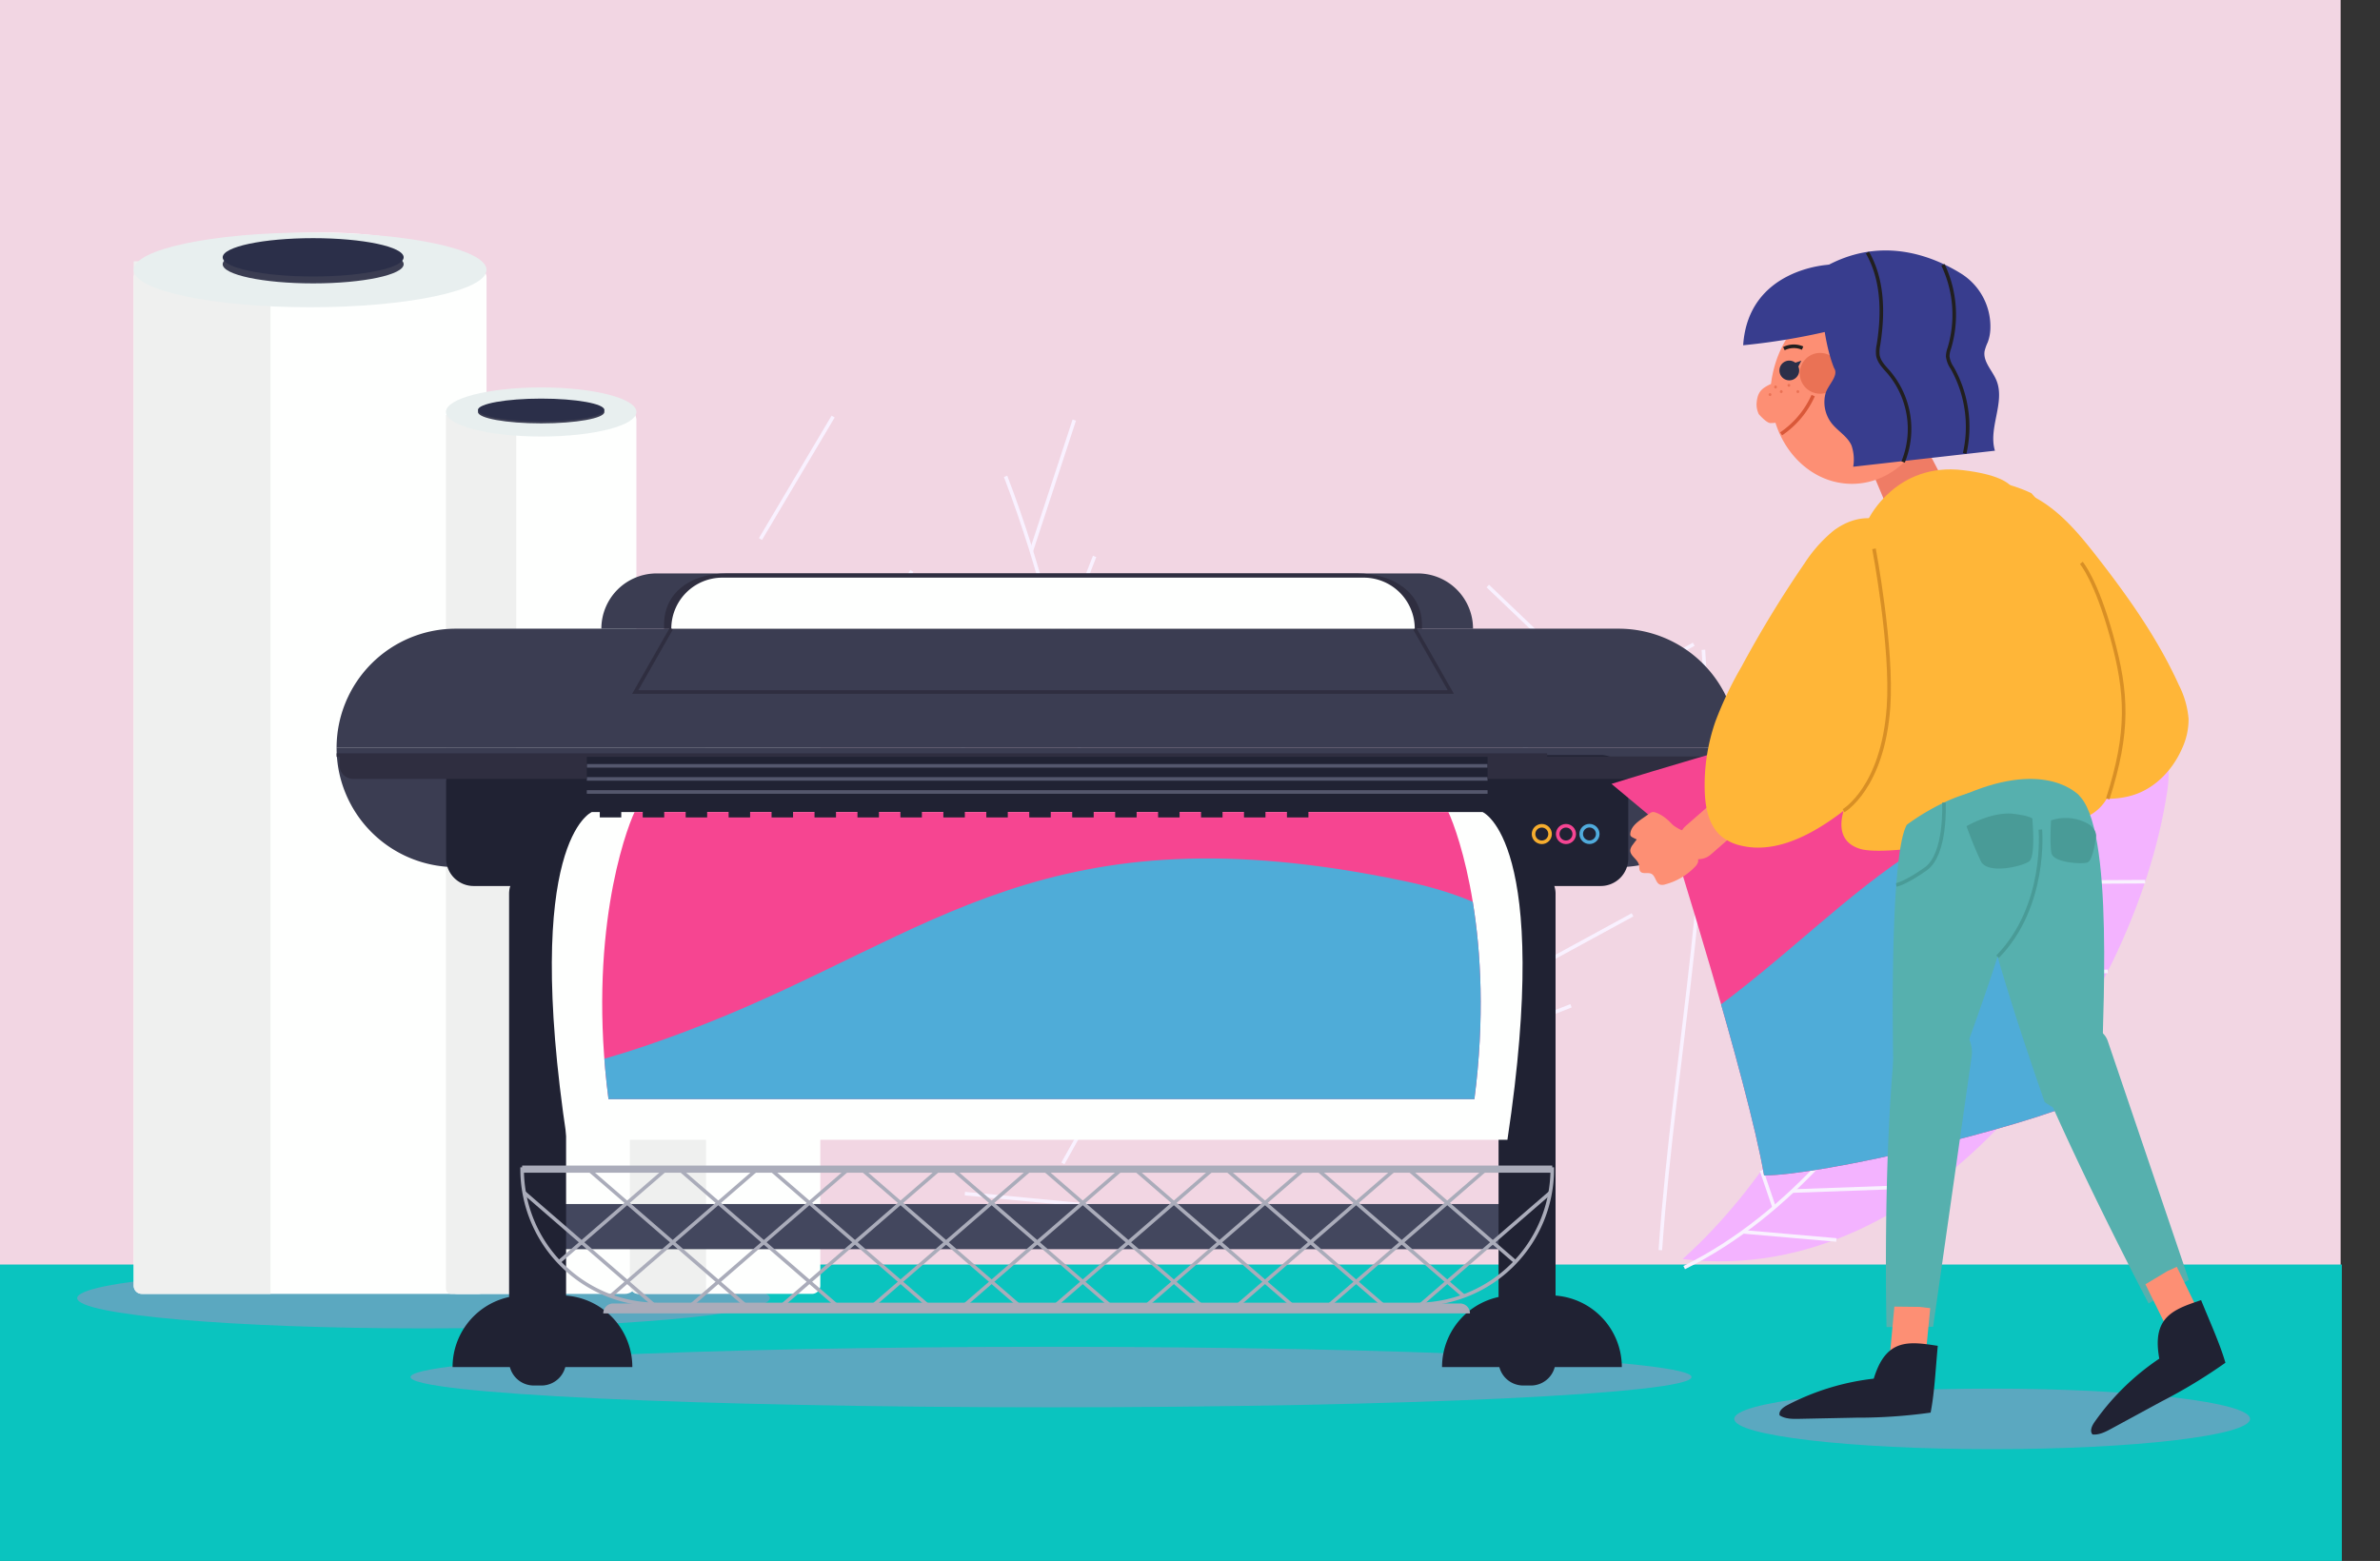 <svg id="img35" xmlns="http://www.w3.org/2000/svg" xmlns:xlink="http://www.w3.org/1999/xlink" width="665" height="436.227" viewBox="0 0 665 436.227">
  <rect x="0" y="0" width="665" height="436.227" fill="#333333" stroke="none"/>
  <defs>
    <clipPath id="clip-path">
      <rect id="Rectángulo_26592" data-name="Rectángulo 26592" width="665" height="436.226" fill="none"/>
    </clipPath>
    <clipPath id="clip-path-3">
      <rect id="Rectángulo_26575" data-name="Rectángulo 26575" width="193.537" height="16.914" fill="none"/>
    </clipPath>
    <clipPath id="clip-path-4">
      <rect id="Rectángulo_26576" data-name="Rectángulo 26576" width="357.931" height="16.914" fill="none"/>
    </clipPath>
    <clipPath id="clip-path-5">
      <path id="Trazado_154006" data-name="Trazado 154006" d="M167.219,374.5a37.811,37.811,0,0,0,37.81,37.81H417.235a37.811,37.811,0,0,0,37.811-37.81Z" transform="translate(-167.219 -374.496)" fill="none"/>
    </clipPath>
    <clipPath id="clip-path-7">
      <path id="Trazado_154011" data-name="Trazado 154011" d="M208.032,183.681a15.44,15.44,0,0,0-15.44,15.44H436.146a15.44,15.44,0,0,0-15.44-15.44Z" transform="translate(-192.592 -183.681)" fill="none"/>
    </clipPath>
    <clipPath id="clip-path-9">
      <path id="Trazado_154017" data-name="Trazado 154017" d="M423.534,260.115H201.9c-2.745,5.872-13.13,34.9-7.28,80.244H436.569c5.85-45.347-4.536-74.371-7.28-80.244Z" transform="translate(-192.864 -260.115)" fill="none"/>
    </clipPath>
    <clipPath id="clip-path-10">
      <rect id="Rectángulo_26581" data-name="Rectángulo 26581" width="338.397" height="125.497" fill="none"/>
    </clipPath>
    <clipPath id="clip-path-12">
      <rect id="Rectángulo_26582" data-name="Rectángulo 26582" width="144.13" height="16.914" fill="none"/>
    </clipPath>
    <clipPath id="clip-path-13">
      <path id="Trazado_154024" data-name="Trazado 154024" d="M516.1,247.476l16.175,13.512s21.942,69.491,26.451,95.91c15.839,0,70.354-12.617,91.343-21.884-8.7-30.654-23.507-91.323-38.439-112.277-25.481,2.8-95.53,24.739-95.53,24.739" transform="translate(-516.096 -222.737)" fill="none"/>
    </clipPath>
    <clipPath id="clip-path-14">
      <rect id="Rectángulo_26584" data-name="Rectángulo 26584" width="263.24" height="140.892" fill="none"/>
    </clipPath>
    <clipPath id="clip-path-16">
      <rect id="Rectángulo_26585" data-name="Rectángulo 26585" width="11.398" height="11.398" fill="none"/>
    </clipPath>
    <clipPath id="clip-path-17">
      <rect id="Rectángulo_26586" data-name="Rectángulo 26586" width="0.783" height="0.811" fill="none"/>
    </clipPath>
    <clipPath id="clip-path-18">
      <rect id="Rectángulo_26587" data-name="Rectángulo 26587" width="0.784" height="0.811" fill="none"/>
    </clipPath>
  </defs>
  <g id="Grupo_90180" data-name="Grupo 90180" clip-path="url(#clip-path)">
    <path id="Trazado_154061" data-name="Trazado 154061" d="M0,0H654V436H0Z" fill="#f2d6e3"/>
    <rect id="Rectángulo_26567" data-name="Rectángulo 26567" width="654.339" height="82.839" transform="translate(0 353.388)" fill="#0ac4bf"/>
    <g id="Grupo_90136" data-name="Grupo 90136">
      <g id="Grupo_90135" data-name="Grupo 90135" clip-path="url(#clip-path)">
        <path id="Trazado_153970" data-name="Trazado 153970" d="M322.047,152.581c20.545,53.607,24.616,108.023,37.385,163.994" transform="translate(-41.076 -19.461)" fill="none" stroke="#f9f1ff" stroke-miterlimit="10" stroke-width="1"/>
        <line id="Línea_356" data-name="Línea 356" y1="36.556" x2="12.001" transform="translate(288.168 117.405)" fill="none" stroke="#f9f1ff" stroke-miterlimit="10" stroke-width="1"/>
        <line id="Línea_357" data-name="Línea 357" y1="26.092" x2="10.155" transform="translate(295.69 155.506)" fill="none" stroke="#f9f1ff" stroke-miterlimit="10" stroke-width="1"/>
        <line id="Línea_358" data-name="Línea 358" x1="18.346" y1="4.152" transform="translate(285.604 217.421)" fill="none" stroke="#f9f1ff" stroke-miterlimit="10" stroke-width="1"/>
        <line id="Línea_359" data-name="Línea 359" x1="15.34" y1="5.084" transform="translate(292.748 244.932)" fill="none" stroke="#f9f1ff" stroke-miterlimit="10" stroke-width="1"/>
        <path id="Trazado_153973" data-name="Trazado 153973" d="M265.956,221.9l22.726-39.042" transform="translate(-33.922 -23.322)" fill="none" stroke="#f9f1ff" stroke-miterlimit="10" stroke-width="1"/>
        <line id="Línea_360" data-name="Línea 360" y1="33.159" x2="19.669" transform="translate(249.921 208.145)" fill="none" stroke="#f9f1ff" stroke-miterlimit="10" stroke-width="1"/>
        <line id="Línea_361" data-name="Línea 361" y1="21.749" x2="16.016" transform="translate(273.265 267.199)" fill="none" stroke="#f9f1ff" stroke-miterlimit="10" stroke-width="1"/>
        <line id="Línea_362" data-name="Línea 362" y1="34.231" x2="20.305" transform="translate(212.484 116.408)" fill="none" stroke="#f9f1ff" stroke-miterlimit="10" stroke-width="1"/>
        <line id="Línea_363" data-name="Línea 363" x1="59.301" y1="13.506" transform="translate(180.573 205.655)" fill="none" stroke="#f9f1ff" stroke-miterlimit="10" stroke-width="1"/>
        <line id="Línea_364" data-name="Línea 364" x1="50.442" y1="9.565" transform="translate(172.195 166.897)" fill="none" stroke="#f9f1ff" stroke-miterlimit="10" stroke-width="1"/>
        <line id="Línea_366" data-name="Línea 366" x1="61.174" y1="12.713" transform="translate(198.582 251.491)" fill="none" stroke="#f9f1ff" stroke-miterlimit="10" stroke-width="1"/>
        <line id="Línea_367" data-name="Línea 367" x1="55.678" y1="12.336" transform="translate(235.173 304.857)" fill="none" stroke="#f9f1ff" stroke-miterlimit="10" stroke-width="1"/>
        <line id="Línea_368" data-name="Línea 368" x1="38.029" y1="3.649" transform="translate(269.591 333.567)" fill="none" stroke="#f9f1ff" stroke-miterlimit="10" stroke-width="1"/>
        <line id="Línea_369" data-name="Línea 369" y1="13.934" x2="7.804" transform="translate(296.988 311.187)" fill="none" stroke="#f9f1ff" stroke-miterlimit="10" stroke-width="1"/>
        <path id="Trazado_153975" data-name="Trazado 153975" d="M543.768,208.146c4.029,57.267-7.934,110.507-12.033,167.77" transform="translate(-67.821 -26.548)" fill="none" stroke="#f9f1ff" stroke-miterlimit="10" stroke-width="1"/>
        <path id="Trazado_153976" data-name="Trazado 153976" d="M538.867,379.817c69.819,8.394,126.12-69.041,135.44-130.884,3.225-22.129-14.183-39.892-34.04-23.138-43.87,43.557-54.574,112.021-101.4,154.023" transform="translate(-68.731 -27.955)" fill="#f3b3ff"/>
        <path id="Trazado_153977" data-name="Trazado 153977" d="M663.337,221.6c-5.838,13.923-13.847,26.81-21.82,39.63-10.564,16.984-21.129,33.972-32.228,50.61-18.607,27.893-39.859,55.786-69.905,70.669" transform="translate(-68.797 -28.264)" fill="none" stroke="#f9f1ff" stroke-miterlimit="10" stroke-width="1"/>
        <path id="Trazado_153978" data-name="Trazado 153978" d="M634.8,294.091c-4.146-11.548-6.306-17.562-10.452-29.109" transform="translate(-79.634 -33.798)" fill="none" stroke="#f9f1ff" stroke-miterlimit="10" stroke-width="1"/>
        <line id="Línea_370" data-name="Línea 370" x1="9.125" y1="24.769" transform="translate(528.69 262.074)" fill="none" stroke="#f9f1ff" stroke-miterlimit="10" stroke-width="1"/>
        <line id="Línea_371" data-name="Línea 371" x1="8.082" y1="16.633" transform="translate(508.098 299.389)" fill="none" stroke="#f9f1ff" stroke-miterlimit="10" stroke-width="1"/>
        <line id="Línea_372" data-name="Línea 372" x1="9.42" y1="25.569" transform="translate(564.862 204.879)" fill="none" stroke="#f9f1ff" stroke-miterlimit="10" stroke-width="1"/>
        <line id="Línea_373" data-name="Línea 373" y1="1.727" x2="41.605" transform="translate(547.33 271.454)" fill="none" stroke="#f9f1ff" stroke-miterlimit="10" stroke-width="1"/>
        <line id="Línea_374" data-name="Línea 374" y1="0.175" x2="35.15" transform="translate(564.239 246.398)" fill="none" stroke="#f9f1ff" stroke-miterlimit="10" stroke-width="1"/>
        <line id="Línea_375" data-name="Línea 375" y1="4.805" x2="24.915" transform="translate(581.027 214.599)" fill="none" stroke="#f9f1ff" stroke-miterlimit="10" stroke-width="1"/>
        <line id="Línea_376" data-name="Línea 376" y1="0.962" x2="42.768" transform="translate(528.349 300.077)" fill="none" stroke="#f9f1ff" stroke-miterlimit="10" stroke-width="1"/>
        <line id="Línea_377" data-name="Línea 377" y1="1.39" x2="39.02" transform="translate(500.831 331.465)" fill="none" stroke="#f9f1ff" stroke-miterlimit="10" stroke-width="1"/>
        <line id="Línea_378" data-name="Línea 378" x2="26.058" y2="2.266" transform="translate(487.054 344.254)" fill="none" stroke="#f9f1ff" stroke-miterlimit="10" stroke-width="1"/>
        <line id="Línea_379" data-name="Línea 379" x1="3.524" y1="10.352" transform="translate(492.191 327.079)" fill="none" stroke="#f9f1ff" stroke-miterlimit="10" stroke-width="1"/>
        <path id="Trazado_153981" data-name="Trazado 153981" d="M498.831,209.082,476.474,187.71" transform="translate(-60.773 -23.942)" fill="none" stroke="#f9f1ff" stroke-miterlimit="10" stroke-width="1"/>
        <line id="Línea_380" data-name="Línea 380" x1="19.231" y1="18.082" transform="translate(415.167 198.562)" fill="none" stroke="#f9f1ff" stroke-miterlimit="10" stroke-width="1"/>
        <line id="Línea_381" data-name="Línea 381" x1="14.662" y1="11.269" transform="translate(413.418 241.146)" fill="none" stroke="#f9f1ff" stroke-miterlimit="10" stroke-width="1"/>
        <line id="Línea_383" data-name="Línea 383" y1="20.134" x2="36.448" transform="translate(436.807 180.036)" fill="none" stroke="#f9f1ff" stroke-miterlimit="10" stroke-width="1"/>
        <line id="Línea_386" data-name="Línea 386" y1="19.969" x2="37.831" transform="translate(432.273 213.606)" fill="none" stroke="#f9f1ff" stroke-miterlimit="10" stroke-width="1"/>
        <line id="Línea_387" data-name="Línea 387" y1="18.677" x2="34.287" transform="translate(421.869 255.655)" fill="none" stroke="#f9f1ff" stroke-miterlimit="10" stroke-width="1"/>
        <line id="Línea_388" data-name="Línea 388" y1="9.616" x2="24.326" transform="translate(414.637 281.07)" fill="none" stroke="#f9f1ff" stroke-miterlimit="10" stroke-width="1"/>
        <line id="Línea_389" data-name="Línea 389" x1="7.777" y1="7.686" transform="translate(411.559 273.026)" fill="none" stroke="#f9f1ff" stroke-miterlimit="10" stroke-width="1"/>
        <g id="Grupo_90131" data-name="Grupo 90131" transform="translate(21.571 354.32)" opacity="0.55" style="mix-blend-mode: multiply;isolation: isolate">
          <g id="Grupo_90130" data-name="Grupo 90130">
            <g id="Grupo_90129" data-name="Grupo 90129" clip-path="url(#clip-path-3)">
              <path id="Trazado_153982" data-name="Trazado 153982" d="M218.261,414.577c0,4.67-43.324,8.457-96.768,8.457s-96.768-3.786-96.768-8.457,43.324-8.457,96.768-8.457,96.768,3.786,96.768,8.457" transform="translate(-24.724 -406.12)" fill="#9d91c1"/>
            </g>
          </g>
        </g>
        <path id="Trazado_153983" data-name="Trazado 153983" d="M42.817,368.859V87.1a2.23,2.23,0,0,1,1.045-1.891c3.96-2.493,19.457-10.732,51.359-10.732,28.981,0,41.975,8.181,45.294,10.706a2.237,2.237,0,0,1,.889,1.783V368.859a2.233,2.233,0,0,1-2.233,2.233H45.05a2.233,2.233,0,0,1-2.233-2.233" transform="translate(-5.461 -9.5)" fill="#fefffe"/>
        <path id="Trazado_153984" data-name="Trazado 153984" d="M81.031,372.268H45.172a2.356,2.356,0,0,1-2.356-2.357V83.7H81.031Z" transform="translate(-5.461 -10.676)" fill="#eff0ef"/>
        <path id="Trazado_153985" data-name="Trazado 153985" d="M42.817,84.923c0-5.769,22.07-10.445,49.294-10.445S141.4,79.154,141.4,84.923s-22.07,10.445-49.294,10.445S42.817,90.692,42.817,84.923" transform="translate(-5.461 -9.499)" fill="#e8efef"/>
        <path id="Trazado_153986" data-name="Trazado 153986" d="M71.317,83.85c0-2.958,11.32-5.358,25.284-5.358s25.284,2.4,25.284,5.358-11.32,5.358-25.284,5.358-25.284-2.4-25.284-5.358" transform="translate(-9.096 -10.011)" fill="#3b3d52"/>
        <path id="Trazado_153987" data-name="Trazado 153987" d="M71.317,81.643c0-2.958,11.32-5.358,25.284-5.358s25.284,2.4,25.284,5.358S110.564,87,96.6,87s-25.284-2.4-25.284-5.358" transform="translate(-9.096 -9.73)" fill="#2b2f49"/>
        <path id="Trazado_153988" data-name="Trazado 153988" d="M142.817,374.318V133.527a3.164,3.164,0,0,1,1.449-2.671c3.112-1.993,11.432-6.132,26.839-6.132,13.986,0,21.075,4.1,23.7,6.106a3.155,3.155,0,0,1,1.23,2.514V374.318a3.182,3.182,0,0,1-3.182,3.182H146a3.182,3.182,0,0,1-3.182-3.182" transform="translate(-18.216 -15.908)" fill="#fefffe"/>
        <path id="Trazado_153989" data-name="Trazado 153989" d="M162.451,378.55H144.264a1.449,1.449,0,0,1-1.448-1.448V132.954h19.635Z" transform="translate(-18.216 -16.958)" fill="#eff0ef"/>
        <path id="Trazado_153990" data-name="Trazado 153990" d="M142.817,130.961c0-3.789,11.913-6.861,26.61-6.861s26.61,3.072,26.61,6.861-11.913,6.861-26.61,6.861-26.61-3.072-26.61-6.861" transform="translate(-18.216 -15.829)" fill="#e8efef"/>
        <path id="Trazado_153991" data-name="Trazado 153991" d="M153.068,131.5c0-1.757,7.909-3.183,17.665-3.183S188.4,129.742,188.4,131.5s-7.909,3.182-17.665,3.182-17.665-1.425-17.665-3.182" transform="translate(-19.523 -16.366)" fill="#3b3d52"/>
        <path id="Trazado_153992" data-name="Trazado 153992" d="M153.068,130.861c0-1.757,7.909-3.183,17.665-3.183S188.4,129.1,188.4,130.861s-7.909,3.183-17.665,3.183-17.665-1.426-17.665-3.183" transform="translate(-19.523 -16.285)" fill="#2b2f49"/>
        <path id="Trazado_153993" data-name="Trazado 153993" d="M201.716,387.555V228.06a2.32,2.32,0,0,1,1.4-2.138c3.075-1.317,11.4-4.1,26.885-4.1,13.932,0,21.02,2.707,23.671,4.045a2.314,2.314,0,0,1,1.261,2.07V387.555a2.33,2.33,0,0,1-2.329,2.329H204.045a2.33,2.33,0,0,1-2.329-2.329" transform="translate(-25.728 -28.293)" fill="#fefffe"/>
        <path id="Trazado_153994" data-name="Trazado 153994" d="M223.016,390.478H204.364a2.648,2.648,0,0,1-2.648-2.648V226.468h21.3Z" transform="translate(-25.728 -28.885)" fill="#eff0ef"/>
        <path id="Trazado_153995" data-name="Trazado 153995" d="M201.716,225.82c0-2.963,11.913-5.366,26.61-5.366s26.61,2.4,26.61,5.366-11.913,5.366-26.61,5.366-26.61-2.4-26.61-5.366" transform="translate(-25.728 -28.118)" fill="#e8efef"/>
        <path id="Trazado_153996" data-name="Trazado 153996" d="M211.968,226.24c0-1.374,7.909-2.487,17.665-2.487s17.665,1.113,17.665,2.487-7.909,2.489-17.665,2.489-17.665-1.114-17.665-2.489" transform="translate(-27.036 -28.539)" fill="#3b3d52"/>
        <path id="Trazado_153997" data-name="Trazado 153997" d="M211.968,225.445c0-1.375,7.909-2.489,17.665-2.489s17.665,1.114,17.665,2.489-7.909,2.487-17.665,2.487-17.665-1.113-17.665-2.487" transform="translate(-27.036 -28.437)" fill="#2b2f49"/>
        <g id="Grupo_90134" data-name="Grupo 90134" transform="translate(114.709 376.373)" opacity="0.55" style="mix-blend-mode: multiply;isolation: isolate">
          <g id="Grupo_90133" data-name="Grupo 90133">
            <g id="Grupo_90132" data-name="Grupo 90132" clip-path="url(#clip-path-4)">
              <path id="Trazado_153998" data-name="Trazado 153998" d="M489.41,439.853c0,4.67-80.125,8.457-178.965,8.457s-178.965-3.786-178.965-8.457,80.126-8.457,178.965-8.457,178.965,3.786,178.965,8.457" transform="translate(-131.479 -431.396)" fill="#9d91c1"/>
            </g>
          </g>
        </g>
        <rect id="Rectángulo_26577" data-name="Rectángulo 26577" width="281.36" height="12.618" transform="translate(146.68 336.481)" fill="#43475e"/>
        <path id="Trazado_153999" data-name="Trazado 153999" d="M499.311,234.692H107.795a33.316,33.316,0,0,1,33.315-33.315H466a33.315,33.315,0,0,1,33.315,33.315" transform="translate(-13.749 -25.685)" fill="#3b3d52"/>
        <path id="Trazado_154000" data-name="Trazado 154000" d="M499.311,239.563H107.795a33.316,33.316,0,0,0,33.315,33.315H466a33.315,33.315,0,0,0,33.315-33.315" transform="translate(-13.749 -30.556)" fill="#3b3d52"/>
        <path id="Trazado_154001" data-name="Trazado 154001" d="M465.483,278.452H150.57a7.7,7.7,0,0,1-7.7-7.7V249.567a7.7,7.7,0,0,1,7.7-7.7H465.483a7.7,7.7,0,0,1,7.7,7.7v21.184a7.7,7.7,0,0,1-7.7,7.7" transform="translate(-18.222 -30.849)" fill="#202233"/>
        <path id="Trazado_154002" data-name="Trazado 154002" d="M172.072,422.7h-2.138a6.894,6.894,0,0,1-6.894-6.894V285.258a6.894,6.894,0,0,1,6.894-6.893h2.138a6.894,6.894,0,0,1,6.894,6.893v130.55a6.894,6.894,0,0,1-6.894,6.894" transform="translate(-20.795 -35.505)" fill="#202233"/>
        <path id="Trazado_154003" data-name="Trazado 154003" d="M195.17,434.97H144.939a20.038,20.038,0,0,1,20.038-20.038h10.154A20.038,20.038,0,0,1,195.17,434.97Z" transform="translate(-18.487 -52.923)" fill="#202233"/>
        <path id="Trazado_154004" data-name="Trazado 154004" d="M488.962,422.7h-2.138a6.894,6.894,0,0,1-6.894-6.894V285.258a6.894,6.894,0,0,1,6.894-6.893h2.138a6.894,6.894,0,0,1,6.894,6.893v130.55a6.894,6.894,0,0,1-6.894,6.894" transform="translate(-61.214 -35.505)" fill="#202233"/>
        <path id="Trazado_154005" data-name="Trazado 154005" d="M512.061,434.97H461.83a20.038,20.038,0,0,1,20.039-20.038h10.154A20.038,20.038,0,0,1,512.061,434.97Z" transform="translate(-58.905 -52.923)" fill="#202233"/>
      </g>
    </g>
    <g id="Grupo_90138" data-name="Grupo 90138" transform="translate(145.891 326.73)">
      <g id="Grupo_90137" data-name="Grupo 90137" clip-path="url(#clip-path-5)">
        <line id="Línea_390" data-name="Línea 390" x2="58.877" y2="50.971" transform="translate(-12.826 -5.035)" fill="none" stroke="#aaacba" stroke-miterlimit="10" stroke-width="1"/>
        <line id="Línea_391" data-name="Línea 391" x2="58.877" y2="50.971" transform="translate(12.634 -5.035)" fill="none" stroke="#aaacba" stroke-miterlimit="10" stroke-width="1"/>
        <line id="Línea_392" data-name="Línea 392" x2="58.877" y2="50.971" transform="translate(38.094 -5.035)" fill="none" stroke="#aaacba" stroke-miterlimit="10" stroke-width="1"/>
        <line id="Línea_393" data-name="Línea 393" x2="58.877" y2="50.971" transform="translate(63.555 -5.035)" fill="none" stroke="#aaacba" stroke-miterlimit="10" stroke-width="1"/>
        <line id="Línea_394" data-name="Línea 394" x2="58.877" y2="50.971" transform="translate(89.015 -5.035)" fill="none" stroke="#aaacba" stroke-miterlimit="10" stroke-width="1"/>
        <line id="Línea_395" data-name="Línea 395" x2="58.877" y2="50.971" transform="translate(114.475 -5.035)" fill="none" stroke="#aaacba" stroke-miterlimit="10" stroke-width="1"/>
        <line id="Línea_396" data-name="Línea 396" x2="58.877" y2="50.971" transform="translate(139.935 -5.035)" fill="none" stroke="#aaacba" stroke-miterlimit="10" stroke-width="1"/>
        <line id="Línea_397" data-name="Línea 397" x2="58.877" y2="50.971" transform="translate(165.395 -5.035)" fill="none" stroke="#aaacba" stroke-miterlimit="10" stroke-width="1"/>
        <line id="Línea_398" data-name="Línea 398" x2="58.877" y2="50.971" transform="translate(190.855 -5.035)" fill="none" stroke="#aaacba" stroke-miterlimit="10" stroke-width="1"/>
        <line id="Línea_399" data-name="Línea 399" x2="58.877" y2="50.971" transform="translate(216.316 -5.035)" fill="none" stroke="#aaacba" stroke-miterlimit="10" stroke-width="1"/>
        <line id="Línea_400" data-name="Línea 400" x2="58.877" y2="50.971" transform="translate(241.776 -5.035)" fill="none" stroke="#aaacba" stroke-miterlimit="10" stroke-width="1"/>
        <line id="Línea_401" data-name="Línea 401" x1="58.877" y2="50.971" transform="translate(241.776 -5.035)" fill="none" stroke="#aaacba" stroke-miterlimit="10" stroke-width="1"/>
        <line id="Línea_402" data-name="Línea 402" x1="58.877" y2="50.971" transform="translate(216.316 -5.035)" fill="none" stroke="#aaacba" stroke-miterlimit="10" stroke-width="1"/>
        <line id="Línea_403" data-name="Línea 403" x1="58.877" y2="50.971" transform="translate(190.855 -5.035)" fill="none" stroke="#aaacba" stroke-miterlimit="10" stroke-width="1"/>
        <line id="Línea_404" data-name="Línea 404" x1="58.877" y2="50.971" transform="translate(165.395 -5.035)" fill="none" stroke="#aaacba" stroke-miterlimit="10" stroke-width="1"/>
        <line id="Línea_405" data-name="Línea 405" x1="58.877" y2="50.971" transform="translate(139.935 -5.035)" fill="none" stroke="#aaacba" stroke-miterlimit="10" stroke-width="1"/>
        <line id="Línea_406" data-name="Línea 406" x1="58.877" y2="50.971" transform="translate(114.475 -5.035)" fill="none" stroke="#aaacba" stroke-miterlimit="10" stroke-width="1"/>
        <line id="Línea_407" data-name="Línea 407" x1="58.877" y2="50.971" transform="translate(89.015 -5.035)" fill="none" stroke="#aaacba" stroke-miterlimit="10" stroke-width="1"/>
        <line id="Línea_408" data-name="Línea 408" x1="58.877" y2="50.971" transform="translate(63.555 -5.035)" fill="none" stroke="#aaacba" stroke-miterlimit="10" stroke-width="1"/>
        <line id="Línea_409" data-name="Línea 409" x1="58.877" y2="50.971" transform="translate(38.095 -5.035)" fill="none" stroke="#aaacba" stroke-miterlimit="10" stroke-width="1"/>
        <line id="Línea_410" data-name="Línea 410" x1="58.877" y2="50.971" transform="translate(12.634 -5.035)" fill="none" stroke="#aaacba" stroke-miterlimit="10" stroke-width="1"/>
        <line id="Línea_411" data-name="Línea 411" x1="58.877" y2="50.971" transform="translate(-12.826 -5.035)" fill="none" stroke="#aaacba" stroke-miterlimit="10" stroke-width="1"/>
      </g>
    </g>
    <g id="Grupo_90140" data-name="Grupo 90140">
      <g id="Grupo_90139" data-name="Grupo 90139" clip-path="url(#clip-path)">
        <line id="Línea_412" data-name="Línea 412" x2="287.827" transform="translate(145.89 326.73)" fill="none" stroke="#aaacba" stroke-miterlimit="10" stroke-width="2"/>
        <path id="Trazado_154007" data-name="Trazado 154007" d="M417.235,412.306H205.029a37.811,37.811,0,0,1-37.811-37.811H455.046A37.811,37.811,0,0,1,417.235,412.306Z" transform="translate(-21.328 -47.766)" fill="none" stroke="#aaacba" stroke-miterlimit="10" stroke-width="1"/>
        <path id="Trazado_154008" data-name="Trazado 154008" d="M435.367,420.3H193.2a2.776,2.776,0,0,1,2.775-2.776H432.591a2.776,2.776,0,0,1,2.776,2.776" transform="translate(-24.642 -53.254)" fill="#aaacba"/>
        <path id="Trazado_154009" data-name="Trazado 154009" d="M436.146,199.121H192.592a15.44,15.44,0,0,1,15.44-15.44H420.706a15.44,15.44,0,0,1,15.44,15.44" transform="translate(-24.565 -23.428)" fill="#3b3d52"/>
      </g>
    </g>
    <g id="Grupo_90142" data-name="Grupo 90142" transform="translate(168.027 160.253)">
      <g id="Grupo_90141" data-name="Grupo 90141" clip-path="url(#clip-path-7)">
        <path id="Trazado_154010" data-name="Trazado 154010" d="M212.679,200.866v-2.923c0-8.827,7.333-14.262,17.528-14.262H406.282c10.2,0,18.16,5.435,18.16,14.262v2.923Z" transform="translate(-195.154 -183.681)" fill="#2f2e40"/>
      </g>
    </g>
    <g id="Grupo_90144" data-name="Grupo 90144">
      <g id="Grupo_90143" data-name="Grupo 90143" clip-path="url(#clip-path)">
        <path id="Trazado_154012" data-name="Trazado 154012" d="M422.722,199.293H214.989a14.262,14.262,0,0,1,14.262-14.262H408.46a14.262,14.262,0,0,1,14.262,14.262" transform="translate(-27.421 -23.6)" fill="#fefffe"/>
        <path id="Trazado_154013" data-name="Trazado 154013" d="M421.248,201.378l10.078,17.7H203.438l10.078-17.7" transform="translate(-25.948 -25.685)" fill="none" stroke="#2f2e40" stroke-miterlimit="10" stroke-width="1"/>
        <path id="Trazado_154014" data-name="Trazado 154014" d="M436.792,260.115H187.9s-19.54,7.983-6.942,91.587H443.734c12.6-83.6-6.942-91.587-6.942-91.587" transform="translate(-22.541 -33.177)" fill="#fefffe"/>
      </g>
    </g>
    <g id="Grupo_90149" data-name="Grupo 90149" transform="translate(168.264 226.938)">
      <g id="Grupo_90148" data-name="Grupo 90148" clip-path="url(#clip-path-9)">
        <path id="Trazado_154015" data-name="Trazado 154015" d="M429.289,260.115H201.9c-2.745,5.872-13.13,34.9-7.28,80.245H436.569c5.85-45.348-4.535-74.372-7.28-80.245" transform="translate(-192.864 -260.115)" fill="#f64591"/>
        <g id="Grupo_90147" data-name="Grupo 90147" transform="translate(-72.232 12.972)" style="mix-blend-mode: multiply;isolation: isolate">
          <g id="Grupo_90146" data-name="Grupo 90146">
            <g id="Grupo_90145" data-name="Grupo 90145" clip-path="url(#clip-path-10)">
              <path id="Trazado_154016" data-name="Trazado 154016" d="M143.034,330.114s2.718,16.733,67.345-8.628,96.115-61.1,195.885-40.222-8.647,107.964-8.647,107.964-180.9,12-189.352,11.214-164.587-33.726-65.231-70.328" transform="translate(-110.072 -274.983)" fill="#4facd8"/>
            </g>
          </g>
        </g>
      </g>
    </g>
    <g id="Grupo_90154" data-name="Grupo 90154">
      <g id="Grupo_90153" data-name="Grupo 90153" clip-path="url(#clip-path)">
        <line id="Línea_413" data-name="Línea 413" x2="215.669" transform="translate(155.587 226.938)" fill="none" stroke="#202233" stroke-miterlimit="10" stroke-width="3" stroke-dasharray="6 6"/>
        <line id="Línea_414" data-name="Línea 414" x2="251.683" transform="translate(163.96 214.021)" fill="none" stroke="#54576d" stroke-miterlimit="10" stroke-width="1"/>
        <line id="Línea_415" data-name="Línea 415" x2="251.683" transform="translate(163.96 217.674)" fill="none" stroke="#54576d" stroke-miterlimit="10" stroke-width="1"/>
        <line id="Línea_416" data-name="Línea 416" x2="251.683" transform="translate(163.96 221.327)" fill="none" stroke="#54576d" stroke-miterlimit="10" stroke-width="1"/>
        <line id="Línea_417" data-name="Línea 417" x2="338.241" transform="translate(94.046 211.016)" fill="none" stroke="#2f2e40" stroke-miterlimit="10" stroke-width="1"/>
        <circle id="Elipse_6465" data-name="Elipse 6465" cx="2.309" cy="2.309" r="2.309" transform="translate(428.488 230.771)" fill="none" stroke="#f6ad2e" stroke-miterlimit="10" stroke-width="1"/>
        <circle id="Elipse_6466" data-name="Elipse 6466" cx="2.309" cy="2.309" r="2.309" transform="translate(435.245 230.771)" fill="none" stroke="#f64593" stroke-miterlimit="10" stroke-width="1"/>
        <path id="Trazado_154018" data-name="Trazado 154018" d="M541.661,248.58H476.407v-6.273h69.106v2.42a3.852,3.852,0,0,1-3.852,3.853" transform="translate(-60.764 -30.906)" fill="#2f2e40"/>
        <path id="Trazado_154019" data-name="Trazado 154019" d="M112.572,248.58h65.254v-6.273H108.719v2.42a3.853,3.853,0,0,0,3.853,3.853" transform="translate(-13.867 -30.906)" fill="#2f2e40"/>
        <circle id="Elipse_6467" data-name="Elipse 6467" cx="2.309" cy="2.309" r="2.309" transform="translate(441.809 230.753)" fill="none" stroke="#50abdc" stroke-miterlimit="10" stroke-width="1"/>
        <g id="Grupo_90152" data-name="Grupo 90152" transform="translate(484.567 388.07)" opacity="0.55" style="mix-blend-mode: multiply;isolation: isolate">
          <g id="Grupo_90151" data-name="Grupo 90151">
            <g id="Grupo_90150" data-name="Grupo 90150" clip-path="url(#clip-path-12)">
              <path id="Trazado_154020" data-name="Trazado 154020" d="M699.538,453.26c0,4.67-32.264,8.457-72.065,8.457s-72.065-3.786-72.065-8.457,32.266-8.457,72.065-8.457,72.065,3.786,72.065,8.457" transform="translate(-555.408 -444.803)" fill="#9d91c1"/>
            </g>
          </g>
        </g>
        <path id="Trazado_154021" data-name="Trazado 154021" d="M648.632,158.977c7.313,3.74,12.754,10.26,17.808,16.735,8.777,11.244,17.094,22.983,22.984,35.975a25.355,25.355,0,0,1,2.726,9.5,19.2,19.2,0,0,1-1.775,8.165c-2.484,5.729-7.041,10.729-12.914,12.852-5.671,2.05-11.921,1.3-17.9.526A19,19,0,0,1,653,241.063a16.963,16.963,0,0,1-5.313-5.114,78.452,78.452,0,0,1-14.983-37.426c-.858-7.145-.7-14.532,1.613-21.345s6.966-13.02,14.313-18.2" transform="translate(-80.639 -20.277)" fill="#ffb638"/>
        <path id="Trazado_154022" data-name="Trazado 154022" d="M532.271,260.987,516.1,247.476s70.049-21.942,95.53-24.739c14.932,20.954,29.736,81.623,38.44,112.276-20.99,9.268-75.506,21.885-91.343,21.885-4.509-26.419-26.452-95.91-26.452-95.91" transform="translate(-65.827 -28.41)" fill="#f64591"/>
      </g>
    </g>
    <g id="Grupo_90159" data-name="Grupo 90159" transform="translate(450.269 194.327)">
      <g id="Grupo_90158" data-name="Grupo 90158" clip-path="url(#clip-path-13)">
        <g id="Grupo_90157" data-name="Grupo 90157" transform="translate(-48.509 22.255)" style="mix-blend-mode: multiply;isolation: isolate">
          <g id="Grupo_90156" data-name="Grupo 90156">
            <g id="Grupo_90155" data-name="Grupo 90155" clip-path="url(#clip-path-14)">
              <path id="Trazado_154023" data-name="Trazado 154023" d="M482.38,334.619s5.189,14.965,52.068-18.478,65.491-71.243,148.713-67.659S695.8,349.143,695.8,349.143,553.916,388.5,547.041,389.1s-137.162-5.259-64.661-54.479" transform="translate(-460.495 -248.245)" fill="#4facd8"/>
            </g>
          </g>
        </g>
      </g>
    </g>
    <g id="Grupo_90179" data-name="Grupo 90179">
      <g id="Grupo_90178" data-name="Grupo 90178" clip-path="url(#clip-path)">
        <path id="Trazado_154025" data-name="Trazado 154025" d="M539.722,262.1l16.924-14.813a5.316,5.316,0,1,1,7,8l-16.923,14.813a5.316,5.316,0,1,1-7-8" transform="translate(-68.609 -31.373)" fill="#fd8f74"/>
        <path id="Trazado_154026" data-name="Trazado 154026" d="M537.3,265.771c-2.328-.462-4.051-2.8-6.422-2.9-1.947-.084-3.59,1.377-4.9,2.822a45.719,45.719,0,0,0-3.164,3.9,3.121,3.121,0,0,0-.691,1.444c-.173,1.656,2.079,2.594,2.42,4.224.127.609-.012,1.314.374,1.8.671.846,2.1.186,3.075.655,1.193.576,1.186,2.564,2.429,3.02a2.452,2.452,0,0,0,1.451-.058,17.777,17.777,0,0,0,8.272-4.857,3.144,3.144,0,0,0,.927-1.481,3.377,3.377,0,0,0-.333-1.852,30.939,30.939,0,0,0-3.439-6.72" transform="translate(-66.594 -33.528)" fill="#fd8f74"/>
        <path id="Trazado_154027" data-name="Trazado 154027" d="M535.648,265.676c-1.818-2.22-3.785-4.545-6.509-5.447a1.751,1.751,0,0,0-.858-.117,1.992,1.992,0,0,0-.744.374q-1,.7-2,1.392c-1.552,1.079-3.252,2.4-3.414,4.284a1.024,1.024,0,0,0,.085.588,1.2,1.2,0,0,0,.517.423,10.541,10.541,0,0,0,3.8,1.294c3.133.07,6.263-1.427,9.121-2.791" transform="translate(-66.594 -33.174)" fill="#fd8f74"/>
        <path id="Trazado_154028" data-name="Trazado 154028" d="M597.932,145.77l6.507,15.455,16.152-7.089-9.3-17.778Z" transform="translate(-76.265 -17.392)" fill="#ef7c65"/>
        <path id="Trazado_154029" data-name="Trazado 154029" d="M589.2,95.923c-11.892,0-20.97,10.452-22.61,23.6-2.729,1.293-3.756,2.276-4.025,5.413a6.209,6.209,0,0,0,.626,3.058c.637.714,2.384,2.576,3.335,2.468a9.538,9.538,0,0,0,1.306-.085c3.143,9.95,11.522,17.07,21.368,17.07,12.534,0,22.7-11.535,22.7-25.763s-10.161-25.763-22.7-25.763" transform="translate(-71.752 -12.235)" fill="#fd8f74"/>
        <path id="Trazado_154030" data-name="Trazado 154030" d="M582.19,84.8s-22.49.968-23.922,22.5a181.742,181.742,0,0,0,26.317-4.543Z" transform="translate(-71.206 -10.816)" fill="#383d8e"/>
        <g id="Grupo_90162" data-name="Grupo 90162" transform="translate(502.875 98.633)" opacity="0.53">
          <g id="Grupo_90161" data-name="Grupo 90161">
            <g id="Grupo_90160" data-name="Grupo 90160" clip-path="url(#clip-path-16)">
              <path id="Trazado_154031" data-name="Trazado 154031" d="M587.79,118.751a5.7,5.7,0,1,1-5.7-5.7,5.7,5.7,0,0,1,5.7,5.7" transform="translate(-576.392 -113.052)" fill="#d95839"/>
            </g>
          </g>
        </g>
        <path id="Trazado_154032" data-name="Trazado 154032" d="M592.232,140.666a12.164,12.164,0,0,0-.479-5.944c-1.125-2.561-3.834-4.014-5.562-6.214a9.617,9.617,0,0,1-1.727-8.2c.632-2.459,3.823-5.051,2.443-7.182-.087-.136-4.772-11.075-3.047-28.057,15.547-8.99,29.853-3.64,38.125,1.383a17.469,17.469,0,0,1,8.562,15.779,11.909,11.909,0,0,1-.723,3.645,12.986,12.986,0,0,0-.882,2.478c-.494,2.926,2.11,5.355,3.269,8.088,2.605,6.146-2.32,13.356-.383,19.744Z" transform="translate(-74.421 -10.232)" fill="#383d8e"/>
        <path id="Trazado_154033" data-name="Trazado 154033" d="M576,115.528l-1.681.564a2.828,2.828,0,0,0-1.731-.589,2.76,2.76,0,1,0,2.8,2.76,2.7,2.7,0,0,0-.237-1.1Z" transform="translate(-72.675 -14.732)" fill="#2b2f49"/>
        <path id="Trazado_154034" data-name="Trazado 154034" d="M570.414,137.412a25.357,25.357,0,0,0,8.961-10.7" transform="translate(-72.755 -16.162)" fill="none" stroke="#d95839" stroke-miterlimit="10" stroke-width="1"/>
        <path id="Trazado_154035" data-name="Trazado 154035" d="M576.536,111.43a6.2,6.2,0,0,0-5.229.147" transform="translate(-72.869 -14.148)" fill="none" stroke="#211f1f" stroke-miterlimit="10" stroke-width="1"/>
        <path id="Trazado_154036" data-name="Trazado 154036" d="M598.063,80.9c4.406,7.658,4.477,17.077,3.083,25.8a9.059,9.059,0,0,0-.164,2.913c.316,1.895,1.817,3.325,3.076,4.777a24.518,24.518,0,0,1,3.972,25.048" transform="translate(-76.281 -10.319)" fill="none" stroke="#211f1f" stroke-miterlimit="10" stroke-width="1"/>
        <path id="Trazado_154037" data-name="Trazado 154037" d="M622.245,84.8a32.548,32.548,0,0,1,1.795,23.3,7.267,7.267,0,0,0-.464,2.322,7.283,7.283,0,0,0,1.262,3.218,33.528,33.528,0,0,1,3.478,23.889" transform="translate(-79.366 -10.816)" fill="none" stroke="#211f1f" stroke-miterlimit="10" stroke-width="1"/>
        <path id="Trazado_154038" data-name="Trazado 154038" d="M593.165,166.109c-4.007-.578-8.1.988-11.315,3.444a39.733,39.733,0,0,0-8.021,9.055A313.139,313.139,0,0,0,556.2,207.542a101.011,101.011,0,0,0-7.244,15.2,53.984,53.984,0,0,0-3,19.521c.147,4.607,1.11,9.61,4.618,12.6a13.054,13.054,0,0,0,5.312,2.578c9.049,2.285,18.4-2.222,26.033-7.594,3.3-2.324,6.536-4.906,8.693-8.319,2.069-3.274,3.025-7.118,3.752-10.921,3.76-19.64,2.259-39.858-1.2-64.5" transform="translate(-69.632 -21.172)" fill="#ffb638"/>
        <path id="Trazado_154039" data-name="Trazado 154039" d="M642.543,157.411a41.094,41.094,0,0,0-43.04,4.96c-21.684,16.517-7.281,55.4-7.281,55.4l.8,21.869s-9,13.79,1.573,17.139c8.079,2.56,44.168-4.559,60.746-8.059a12.569,12.569,0,0,0,9.852-10.544c1.423-10.09,2.94-27.061-.216-40.71-4.821-20.844-22.437-40.054-22.437-40.054" transform="translate(-74.938 -19.576)" fill="#ffb638"/>
        <path id="Trazado_154040" data-name="Trazado 154040" d="M610.1,262.766c-5.359,9.54-3.678,72.332-3.678,72.332s11.071,15.948,17.9-3.433,26.971-71.35,15.692-77.235c-7.17-3.741-17.312.643-23.751,4.334a62.007,62.007,0,0,0-6.162,4" transform="translate(-77.315 -32.27)" fill="#56b0ae"/>
        <path id="Trazado_154041" data-name="Trazado 154041" d="M627.934,336.945l-10.756,75.518-13.027.089s-1.079-44.649,2.233-77.9a8.676,8.676,0,0,1,9.018-7.8l4.313.188a8.683,8.683,0,0,1,8.219,9.9" transform="translate(-77.036 -41.689)" fill="#56b0ae"/>
        <path id="Trazado_154042" data-name="Trazado 154042" d="M633.136,270.357C631,281.088,652.05,340.268,652.05,340.268S667.516,352,668,331.458s3.537-76.2-9.011-78.3-25.858,17.194-25.858,17.194" transform="translate(-80.735 -32.27)" fill="#56b0ae"/>
        <path id="Trazado_154043" data-name="Trazado 154043" d="M672.108,332.917l22.646,66.733-11.237,6.59s-18.109-34.324-31-64.563a5.537,5.537,0,0,1,2.543-7.08l9.243-4.813a5.54,5.54,0,0,1,7.8,3.134" transform="translate(-83.17 -41.983)" fill="#56b0ae"/>
        <path id="Trazado_154044" data-name="Trazado 154044" d="M613.617,418.613l2.858.346-1.617,16.707-10.024.323,1.617-17.461Z" transform="translate(-77.145 -53.382)" fill="#fd8f74"/>
        <path id="Trazado_154045" data-name="Trazado 154045" d="M693.243,406.982l2.617-1.2,7.362,15.086-8.375,5.519-7.756-15.729Z" transform="translate(-87.637 -51.756)" fill="#fd8f74"/>
        <path id="Trazado_154046" data-name="Trazado 154046" d="M612.122,449.653a147.064,147.064,0,0,1-20.807,1.416l-15.931.325c-1.876.039-3.879.044-5.453-.978-.318-1.234.975-2.238,2.1-2.829a68.989,68.989,0,0,1,24.2-7.427c1.046-3.331,2.576-6.792,5.6-8.569,3.416-2.01,7.713-1.294,12.293-.6-.616,6.585-.921,13.2-2,18.665" transform="translate(-72.687 -54.881)" fill="#202233"/>
        <path id="Trazado_154047" data-name="Trazado 154047" d="M707.222,433.956a146.864,146.864,0,0,1-17.836,10.808l-14,7.6c-1.648.9-3.427,1.818-5.294,1.633-.848-.95-.161-2.436.57-3.478a68.952,68.952,0,0,1,18.088-17.706c-.6-3.439-.829-7.216,1.038-10.183,2.111-3.354,6.26-4.689,10.645-6.177,2.476,6.133,5.242,12.15,6.793,17.5" transform="translate(-85.418 -53.118)" fill="#202233"/>
        <g id="Grupo_90165" data-name="Grupo 90165" transform="translate(495.722 107.74)" opacity="0.53">
          <g id="Grupo_90164" data-name="Grupo 90164">
            <g id="Grupo_90163" data-name="Grupo 90163" clip-path="url(#clip-path-17)">
              <path id="Trazado_154048" data-name="Trazado 154048" d="M568.586,123.491a.406.406,0,0,0,0,.811.406.406,0,0,0,0-.811" transform="translate(-568.194 -123.491)" fill="#d95839"/>
            </g>
          </g>
        </g>
        <g id="Grupo_90168" data-name="Grupo 90168" transform="translate(494.175 109.873)" opacity="0.53">
          <g id="Grupo_90167" data-name="Grupo 90167">
            <g id="Grupo_90166" data-name="Grupo 90166" clip-path="url(#clip-path-18)">
              <path id="Trazado_154049" data-name="Trazado 154049" d="M566.812,125.936a.406.406,0,0,0,0,.811.406.406,0,0,0,0-.811" transform="translate(-566.42 -125.936)" fill="#d95839"/>
            </g>
          </g>
        </g>
        <g id="Grupo_90171" data-name="Grupo 90171" transform="translate(497.311 109.037)" opacity="0.53">
          <g id="Grupo_90170" data-name="Grupo 90170">
            <g id="Grupo_90169" data-name="Grupo 90169" clip-path="url(#clip-path-18)">
              <path id="Trazado_154050" data-name="Trazado 154050" d="M570.407,124.977a.406.406,0,0,0,0,.811.406.406,0,0,0,0-.811" transform="translate(-570.015 -124.977)" fill="#d95839"/>
            </g>
          </g>
        </g>
        <g id="Grupo_90174" data-name="Grupo 90174" transform="translate(499.444 107.28)" opacity="0.53">
          <g id="Grupo_90173" data-name="Grupo 90173">
            <g id="Grupo_90172" data-name="Grupo 90172" clip-path="url(#clip-path-17)">
              <path id="Trazado_154051" data-name="Trazado 154051" d="M572.852,122.964a.406.406,0,0,0,0,.811.406.406,0,0,0,0-.811" transform="translate(-572.46 -122.964)" fill="#d95839"/>
            </g>
          </g>
        </g>
        <g id="Grupo_90177" data-name="Grupo 90177" transform="translate(501.953 109.037)" opacity="0.53">
          <g id="Grupo_90176" data-name="Grupo 90176">
            <g id="Grupo_90175" data-name="Grupo 90175" clip-path="url(#clip-path-17)">
              <path id="Trazado_154052" data-name="Trazado 154052" d="M575.728,124.977a.406.406,0,0,0,0,.811.406.406,0,0,0,0-.811" transform="translate(-575.336 -124.977)" fill="#d95839"/>
            </g>
          </g>
        </g>
        <path id="Trazado_154053" data-name="Trazado 154053" d="M660.388,254.08s-8.725-10.005-31.309-.434,32.32,35.764,31.309.434" transform="translate(-79.542 -31.823)" fill="#56b0ae"/>
        <path id="Trazado_154054" data-name="Trazado 154054" d="M651.693,265.729s1.933,21.349-11.951,35.528" transform="translate(-81.597 -33.893)" fill="none" stroke="#499b97" stroke-miterlimit="10" stroke-width="1"/>
        <path id="Trazado_154055" data-name="Trazado 154055" d="M620.605,257.082s.77,14.415-5.091,18.547-8.225,4.462-8.225,4.462" transform="translate(-77.458 -32.79)" fill="none" stroke="#499b97" stroke-miterlimit="10" stroke-width="1"/>
        <path id="Trazado_154056" data-name="Trazado 154056" d="M629.8,264.126s7.182-4.238,13.279-3.437,5.125,1.668,5.125,1.668.941,10.173-.873,11.58-11.625,3.758-13.514,0a105.062,105.062,0,0,1-4.016-9.812" transform="translate(-80.33 -33.237)" fill="#499b97"/>
        <path id="Trazado_154057" data-name="Trazado 154057" d="M656.853,262.685a12.832,12.832,0,0,1,9.974.756c2.7,1.357,2.614,3.554,2.614,3.554s-.789,6.958-2.467,7.47-9.507.038-10.023-2.652-.1-9.128-.1-9.128" transform="translate(-83.759 -33.42)" fill="#499b97"/>
        <path id="Trazado_154058" data-name="Trazado 154058" d="M590.434,248.981s10.94-6.33,12.547-28.945c1.183-16.641-4.057-44.257-4.057-44.257" transform="translate(-75.308 -22.42)" fill="none" stroke="#d88f25" stroke-miterlimit="10" stroke-width="1"/>
        <path id="Trazado_154059" data-name="Trazado 154059" d="M666.573,180.31s4.116,4.728,8.487,20.578,4.913,26.571-1.106,45.354" transform="translate(-85.02 -22.998)" fill="none" stroke="#d88f25" stroke-miterlimit="10" stroke-width="1"/>
        <path id="Trazado_154060" data-name="Trazado 154060" d="M598.548,163.995s7.658-15.686,26.32-13.418,13.947,8.722,13.947,8.722Z" transform="translate(-76.343 -19.177)" fill="#ffb638"/>
      </g>
    </g>
  </g>
</svg>
